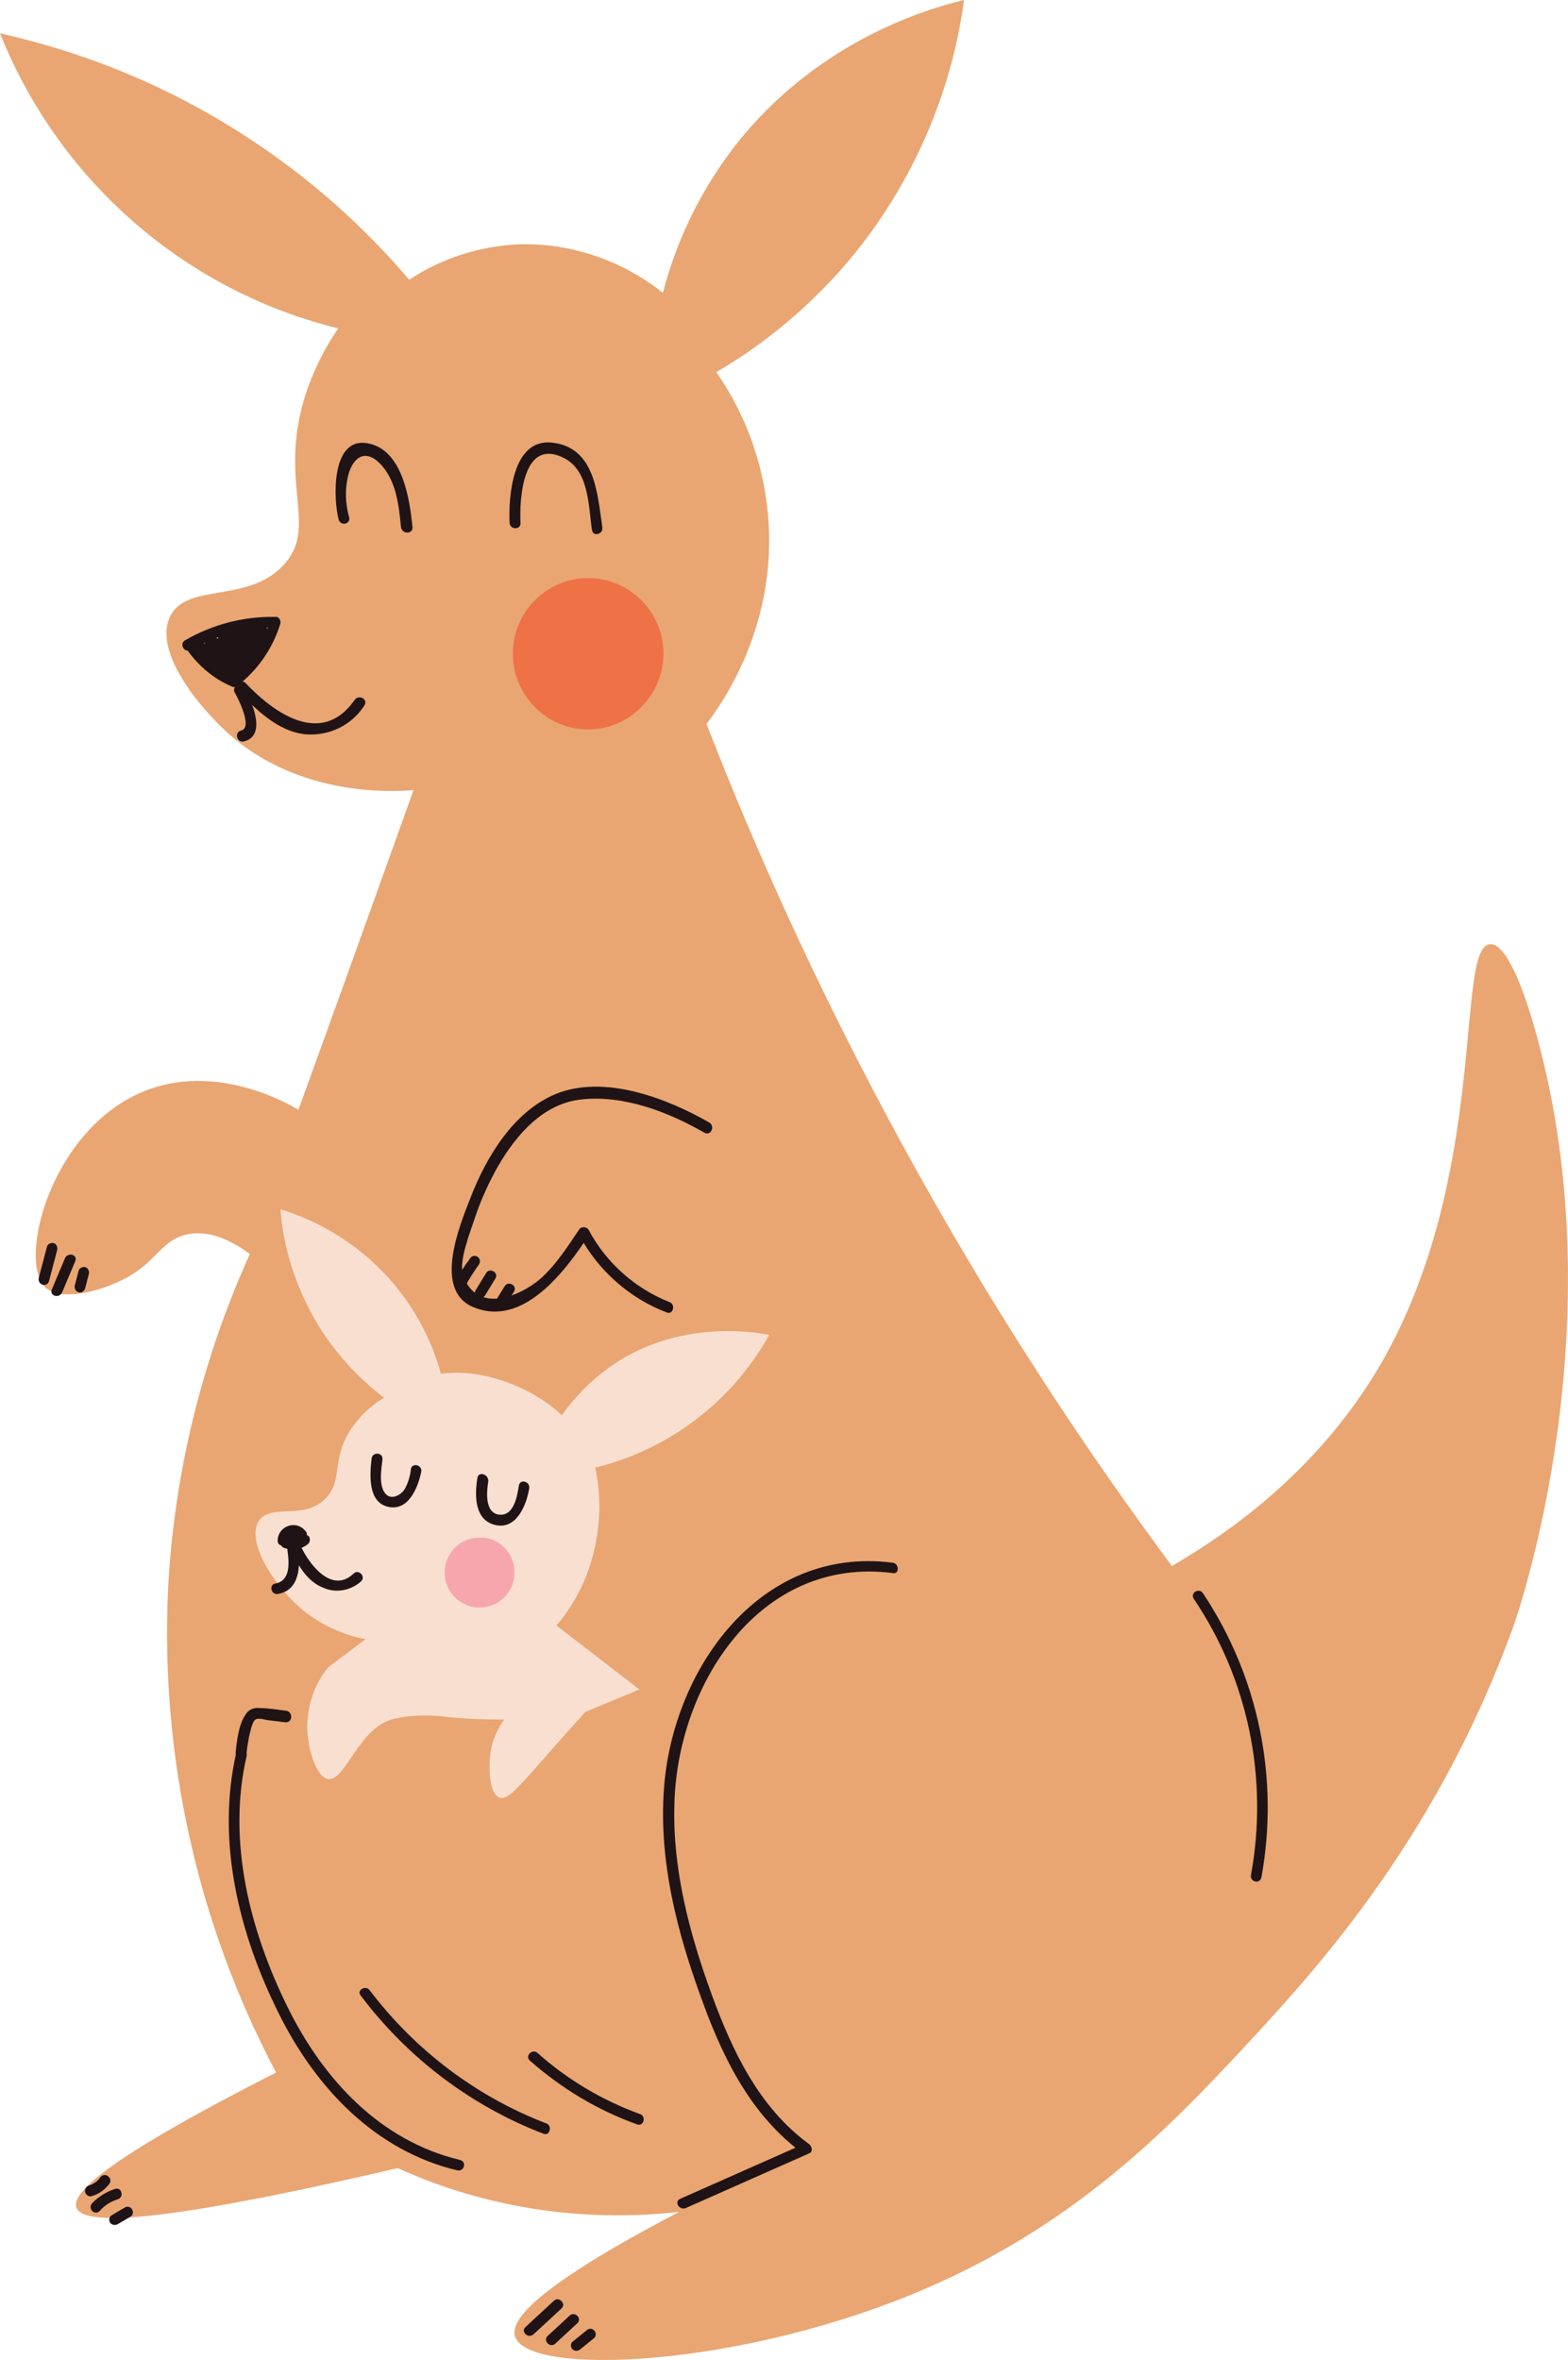 <svg xmlns="http://www.w3.org/2000/svg" xmlns:xlink="http://www.w3.org/1999/xlink" zoomAndPan="magnify" preserveAspectRatio="xMidYMid meet" version="1.0" viewBox="559.51 163.5 320.98 483.01"><defs><clipPath id="ea2a0272d2"><path d="M 559.508 163.5 L 880.492 163.5 L 880.492 646.5 L 559.508 646.5 Z M 559.508 163.5 " clip-rule="nonzero"/></clipPath></defs><g clip-path="url(#ea2a0272d2)"><path fill="#e9a672" d="M 606.078 313.465 C 600.496 308.43 591 297.133 594.242 289.863 C 597.594 282.375 610.883 287.406 618.141 278.461 C 624.172 271.082 617.023 262.465 621.492 246.141 C 623.055 240.66 625.516 235.402 628.754 230.707 C 613.676 227.016 599.715 219.859 587.875 209.797 C 575.367 199.172 565.648 185.641 559.508 170.32 C 572.91 173.336 585.867 178.035 597.926 184.41 C 615.238 193.582 630.648 205.883 643.273 220.758 C 649.973 216.285 657.902 213.82 665.945 213.488 C 676.555 213.262 686.941 216.844 695.207 223.438 C 698.219 211.809 703.695 200.961 711.398 191.566 C 727.816 171.773 748.93 165.398 756.855 163.496 C 754.398 181.727 747.141 198.949 735.973 213.488 C 727.816 224 717.656 232.945 706.152 239.656 C 712.516 248.824 716.203 259.562 716.871 270.746 C 718.102 292.215 707.379 307.426 704.141 311.672 C 714.637 338.738 726.812 365.129 740.438 390.742 C 757.75 423.281 777.41 454.371 799.41 484.008 C 811.695 476.852 829.676 464.098 842.188 442.629 C 864.523 403.934 857.266 357.301 864.523 356.742 C 868.32 356.406 872.227 369.156 873.008 371.73 C 891.773 434.02 869.324 496.309 869.324 496.309 C 853.914 539.027 829.676 565.758 815.715 580.855 C 799.969 597.852 780.867 618.09 749.375 631.738 C 711.512 648.176 667.508 649.961 664.938 641.688 C 663.82 638.219 669.855 631.18 698.555 616.191 C 678.898 618.426 658.906 615.41 640.926 607.242 C 598.598 617.086 576.703 619.883 575.145 615.293 C 573.805 611.379 587.43 602.211 616.023 587.672 C 599.938 557.258 592.34 523.148 593.906 488.816 C 595.133 465.109 600.832 441.848 610.66 420.148 C 607.309 417.688 602.621 415.117 597.816 416.125 C 592.566 417.242 591.559 421.828 585.082 425.18 C 580.281 427.754 571.906 429.992 568.777 426.973 C 563.078 421.496 569.895 394.766 588.77 386.938 C 603.508 380.785 618.363 389.285 620.598 390.629 C 628.531 368.82 636.348 347.012 644.164 325.207 C 637.801 325.766 619.816 325.879 606.078 313.465 " fill-opacity="1" fill-rule="nonzero"/></g><path fill="#f8dfd0" d="M 674.543 453.141 C 677.449 449.004 681.133 445.426 685.266 442.629 C 698.441 433.906 712.852 435.918 716.984 436.699 C 709.391 450.344 696.438 460.184 681.359 463.875 C 682.809 470.586 682.363 477.52 680.242 484.008 C 678.789 488.48 676.441 492.617 673.426 496.195 L 690.402 509.281 L 679.348 513.863 C 678.23 515.098 674.879 518.789 670.297 524.043 C 665.164 529.855 663.375 531.871 661.812 531.422 C 659.688 530.754 659.578 525.719 659.801 523.148 C 660.023 520.352 661.027 517.777 662.703 515.434 C 658.684 515.434 654.777 515.32 650.754 514.875 C 648.297 514.539 645.84 514.539 643.387 514.762 C 642.27 514.875 641.152 515.098 640.035 515.32 C 632.883 517.109 630.312 527.957 626.742 527.621 C 624.172 527.285 622.496 521.246 622.387 517.109 C 622.387 512.637 623.84 508.164 626.742 504.695 L 634.336 498.988 C 629.754 498.098 625.516 496.195 621.828 493.289 C 615.574 488.258 609.879 479.086 612.445 474.836 C 614.906 471.031 621.938 474.836 626.297 470.027 C 629.648 466.449 627.414 462.312 631.098 456.387 C 632.883 453.59 635.34 451.238 638.133 449.562 C 633.105 445.762 628.867 441.176 625.402 435.918 C 620.598 428.426 617.582 419.816 616.91 410.98 C 625.961 413.773 634 419.031 640.145 426.301 C 644.609 431.668 647.961 437.934 649.75 444.641 C 652.766 444.305 655.781 444.418 658.793 445.09 C 664.715 446.43 670.191 449.117 674.543 453.141 " fill-opacity="1" fill-rule="nonzero"/><path fill="#1f1315" d="M 632.102 306.754 C 625.402 316.371 615.688 309.551 609.766 303.285 C 608.762 302.281 607.195 303.844 608.203 304.852 C 612 308.766 616.352 313.242 622.164 313.801 C 626.965 314.137 631.543 311.898 634.113 307.871 C 634.895 306.641 632.996 305.523 632.102 306.754 " fill-opacity="1" fill-rule="nonzero"/><path fill="#1f1315" d="M 609.43 315.254 C 614.348 314.023 610.883 306.754 609.43 304.07 C 609.094 303.621 608.312 303.512 607.867 303.844 C 607.418 304.18 607.309 304.738 607.531 305.191 C 608.203 306.309 611.328 312.457 608.871 313.02 C 607.418 313.352 607.977 315.586 609.43 315.254 " fill-opacity="1" fill-rule="nonzero"/><path fill="#1f1315" d="M 682.809 271.414 C 681.805 264.594 681.359 254.977 672.422 254.078 C 664.379 253.297 663.598 265.152 663.82 270.523 C 663.934 271.973 666.168 271.973 666.055 270.523 C 665.832 265.598 666.504 253.52 674.43 256.988 C 680.129 259.449 679.906 266.719 680.688 271.973 C 680.91 273.426 683.035 272.867 682.809 271.414 " fill-opacity="1" fill-rule="nonzero"/><path fill="#1f1315" d="M 643.945 271.414 C 643.387 265.711 641.934 255.312 634.559 254.191 C 627.191 253.074 627.75 265.934 628.867 269.961 C 629.09 270.523 629.754 270.855 630.312 270.633 C 630.871 270.41 631.098 269.961 630.984 269.402 C 630.207 266.609 630.09 263.699 630.762 260.902 C 631.543 257.66 633.891 255.09 637.129 258.219 C 640.594 261.574 641.152 266.832 641.598 271.414 C 641.82 272.867 644.051 272.867 643.945 271.414 " fill-opacity="1" fill-rule="nonzero"/><path fill="#1f1315" d="M 704.812 393.309 C 696.102 388.277 683.258 383.359 673.312 387.387 C 664.605 390.965 659.02 400.355 655.781 408.742 C 653.547 414.449 648.184 427.531 656.34 431 C 666.613 435.359 675.324 423.504 680.016 416.348 L 678.117 416.348 C 682.027 423.617 688.391 429.207 695.988 432.117 C 697.324 432.676 697.883 430.441 696.547 429.992 C 689.508 427.195 683.594 421.941 680.016 415.23 C 679.684 414.672 679.012 414.559 678.453 414.785 C 678.23 414.895 678.117 415.008 678.008 415.23 C 675.66 418.699 673.312 422.387 670.191 425.18 C 665.609 429.094 657.012 432.34 654.328 424.512 C 653.324 421.719 655.781 415.676 656.676 412.879 C 657.902 409.191 659.578 405.5 661.477 402.148 C 665.273 395.66 670.75 389.285 678.676 388.504 C 687.273 387.609 696.324 391.074 703.695 395.324 C 704.254 395.66 704.922 395.438 705.145 394.879 C 705.48 394.32 705.258 393.645 704.812 393.309 " fill-opacity="1" fill-rule="nonzero"/><path fill="#1f1315" d="M 742.227 483.332 C 715.086 479.871 697.219 505.031 695.43 529.52 C 694.312 544.508 698.219 559.379 703.359 573.25 C 707.715 585.215 713.52 596.734 724.023 604.34 L 724.023 602.324 L 698.777 613.508 C 697.438 614.066 698.555 615.969 699.895 615.41 L 725.137 604.227 C 726.031 603.891 725.695 602.77 725.137 602.324 C 714.863 594.832 709.391 583.199 705.145 571.57 C 700.676 559.27 697.219 546.297 697.555 533.098 C 697.996 508.609 714.863 481.883 742.336 485.461 C 743.676 485.684 743.566 483.445 742.227 483.332 " fill-opacity="1" fill-rule="nonzero"/><path fill="#1f1315" d="M 607.867 522.25 C 603.738 540.367 608.426 559.27 616.582 575.594 C 624.062 590.691 636.234 603.664 653.102 607.695 C 654.555 608.027 655.113 605.902 653.66 605.566 C 637.352 601.652 625.738 589.129 618.477 574.477 C 610.66 558.711 605.969 540.367 609.988 522.926 C 610.324 521.469 608.203 520.797 607.867 522.25 " fill-opacity="1" fill-rule="nonzero"/><path fill="#1f1315" d="M 633.332 571.906 C 642.938 584.656 655.895 594.496 670.75 600.199 C 672.086 600.758 672.645 598.52 671.305 598.074 C 657.012 592.598 644.5 583.09 635.23 570.898 C 634.449 569.672 632.438 570.789 633.332 571.906 " fill-opacity="1" fill-rule="nonzero"/><path fill="#1f1315" d="M 667.957 585.215 C 674.43 590.918 681.805 595.391 689.957 598.297 C 691.297 598.746 691.855 596.621 690.516 596.176 C 682.809 593.379 675.66 589.129 669.52 583.648 C 668.402 582.754 666.949 584.316 667.957 585.215 " fill-opacity="1" fill-rule="nonzero"/><path fill="#1f1315" d="M 618.141 513.641 C 616.352 513.418 614.457 513.082 612.672 513.082 C 611.777 512.969 610.77 513.195 610.102 513.977 C 608.426 515.992 607.977 519.68 607.754 522.25 C 607.645 523.707 609.879 523.707 609.988 522.25 C 610.102 521.023 610.324 519.906 610.547 518.676 C 610.77 517.891 611.105 516.102 611.664 515.543 C 612.223 514.984 613.562 515.434 614.234 515.543 L 617.918 515.992 C 619.48 516.102 619.48 513.863 618.141 513.641 " fill-opacity="1" fill-rule="nonzero"/><path fill="#1f1315" d="M 817.727 547.75 C 821.41 527.508 817.168 506.707 805.773 489.598 C 804.996 488.367 803.098 489.484 803.879 490.715 C 815.047 507.27 819.176 527.508 815.605 547.191 C 815.27 548.645 817.391 549.203 817.727 547.75 " fill-opacity="1" fill-rule="nonzero"/><path fill="#1f1315" d="M 668.738 641.242 L 674.43 635.984 C 675.547 634.98 673.871 633.414 672.867 634.418 L 667.172 639.676 C 665.945 640.684 667.621 642.246 668.738 641.242 " fill-opacity="1" fill-rule="nonzero"/><path fill="#1f1315" d="M 673.203 643.145 L 677.672 639.008 C 678.789 637.996 677.113 636.434 676.105 637.438 L 671.637 641.574 C 670.52 642.586 672.195 644.148 673.203 643.145 " fill-opacity="1" fill-rule="nonzero"/><path fill="#1f1315" d="M 678.23 644.371 L 681.133 642.023 C 681.582 641.574 681.582 640.906 681.133 640.457 C 680.688 640.012 680.016 640.012 679.57 640.457 L 676.664 642.809 C 676.219 643.254 676.332 644.039 676.777 644.371 C 677.113 644.707 677.781 644.707 678.23 644.371 " fill-opacity="1" fill-rule="nonzero"/><path fill="#1f1315" d="M 578.379 612.949 C 579.832 612.5 581.062 611.609 581.957 610.375 C 582.289 609.816 582.066 609.145 581.508 608.812 C 580.949 608.477 580.281 608.699 579.945 609.258 C 579.387 610.039 578.605 610.488 577.711 610.82 C 577.152 610.934 576.816 611.609 576.934 612.168 C 577.152 612.836 577.82 613.172 578.379 612.949 " fill-opacity="1" fill-rule="nonzero"/><path fill="#1f1315" d="M 583.074 611.496 C 581.285 612.055 579.723 613.059 578.379 614.402 C 577.375 615.523 578.938 617.086 579.945 615.969 C 580.949 614.848 582.18 614.066 583.633 613.617 C 584.973 613.172 584.414 611.047 583.074 611.496 " fill-opacity="1" fill-rule="nonzero"/><path fill="#1f1315" d="M 583.52 618.762 L 586.199 617.199 C 586.758 616.863 586.871 616.191 586.535 615.633 C 586.199 615.184 585.641 614.961 585.082 615.293 L 582.402 616.863 C 581.844 617.199 581.73 617.867 582.066 618.426 C 582.402 618.875 582.961 618.984 583.52 618.762 " fill-opacity="1" fill-rule="nonzero"/><path fill="#1f1315" d="M 655.672 421.156 C 654.555 422.613 653.66 424.062 652.879 425.633 C 652.207 426.859 654.105 427.977 654.777 426.75 C 655.559 425.18 656.559 423.73 657.566 422.277 C 657.902 421.719 657.789 421.043 657.23 420.707 C 656.789 420.375 656.004 420.484 655.672 421.156 C 655.672 421.043 655.672 421.043 655.672 421.156 " fill-opacity="1" fill-rule="nonzero"/><path fill="#1f1315" d="M 658.793 428.648 L 660.918 425.18 C 661.699 423.953 659.688 422.836 659.02 424.062 L 656.895 427.531 C 656.117 428.762 658.012 429.883 658.793 428.648 " fill-opacity="1" fill-rule="nonzero"/><path fill="#1f1315" d="M 662.816 426.75 L 661.363 429.094 C 660.582 430.328 662.48 431.445 663.262 430.215 L 664.715 427.867 C 665.496 426.637 663.598 425.52 662.816 426.75 " fill-opacity="1" fill-rule="nonzero"/><path fill="#1f1315" d="M 569.559 425.633 L 571.234 419.258 C 571.348 418.699 571.012 418.027 570.453 417.914 C 569.895 417.805 569.223 418.141 569.113 418.699 L 567.438 425.07 C 567.324 425.633 567.66 426.301 568.219 426.414 C 568.777 426.637 569.445 426.301 569.559 425.633 " fill-opacity="1" fill-rule="nonzero"/><path fill="#1f1315" d="M 572.238 427.977 L 574.922 421.602 C 575.48 420.262 573.355 419.703 572.797 421.043 L 570.117 427.418 C 569.559 428.762 571.68 429.324 572.238 427.977 " fill-opacity="1" fill-rule="nonzero"/><path fill="#1f1315" d="M 576.934 427.195 L 577.711 424.176 C 577.82 423.617 577.488 422.945 576.934 422.836 C 576.375 422.723 575.703 423.059 575.59 423.617 L 574.809 426.637 C 574.699 427.195 575.031 427.867 575.59 427.977 C 576.039 428.203 576.703 427.867 576.934 427.195 " fill-opacity="1" fill-rule="nonzero"/><path fill="#1f1315" d="M 657.23 466 C 656.676 469.469 656.559 474.613 660.918 475.617 C 665.273 476.625 667.285 471.48 667.844 468.129 C 668.066 466.672 665.945 466.113 665.723 467.566 C 665.387 469.691 664.715 473.828 661.699 473.496 C 658.684 473.16 659.129 468.688 659.465 466.672 C 659.578 465.219 657.453 464.551 657.23 466 " fill-opacity="1" fill-rule="nonzero"/><path fill="#1f1315" d="M 635.566 462.086 C 635.23 465.219 634.781 470.699 638.691 471.82 C 643.051 473.047 645.059 468.012 645.727 464.773 C 646.062 463.316 643.828 462.758 643.609 464.215 C 643.492 465.555 643.051 467.008 642.379 468.234 C 641.711 469.355 639.922 470.473 638.691 469.469 C 636.906 468.012 637.574 464.098 637.801 462.199 C 637.91 460.637 635.676 460.637 635.566 462.086 " fill-opacity="1" fill-rule="nonzero"/><path fill="#1f1315" d="M 619.145 480.988 C 620.598 484.008 622.496 487.246 625.738 488.48 C 628.309 489.598 631.32 489.039 633.441 487.137 C 634.449 486.129 632.883 484.566 631.879 485.57 C 627.414 489.82 622.723 483.562 621.047 479.871 C 620.488 478.527 618.586 479.648 619.145 480.988 " fill-opacity="1" fill-rule="nonzero"/><path fill="#1f1315" d="M 616.469 489.711 C 620.934 488.926 621.047 483.785 620.488 480.316 C 620.262 478.859 618.141 479.531 618.363 480.875 C 618.699 483.223 619.035 487.023 615.91 487.586 C 614.457 487.809 615.016 490.043 616.469 489.711 " fill-opacity="1" fill-rule="nonzero"/><path fill="#1f1315" d="M 617.695 480.316 C 619.258 480.875 621.047 480.652 622.387 479.648 C 622.945 479.309 623.055 478.637 622.832 478.078 C 622.832 477.969 622.723 477.969 622.609 477.855 C 620.934 476.402 618.477 476.402 616.805 477.855 C 616.352 478.301 616.352 478.973 616.805 479.418 C 616.91 479.531 616.91 479.531 617.023 479.648 C 618.699 480.652 621.047 480.207 622.051 478.414 C 622.164 478.301 622.164 478.191 622.164 478.078 C 622.387 477.633 622.387 477.074 621.938 476.738 C 620.82 475.395 618.812 475.281 617.469 476.402 C 616.805 476.961 616.352 477.855 616.352 478.75 C 616.246 480.207 618.477 480.207 618.586 478.75 C 618.699 477.633 619.816 477.742 620.375 478.414 L 620.152 477.074 C 619.816 477.855 619.035 478.191 618.254 477.969 C 618.141 477.969 618.027 477.855 618.027 477.855 L 618.254 479.648 C 619.035 478.973 620.152 478.973 620.934 479.648 L 621.156 477.855 C 620.262 478.527 619.145 478.637 618.141 478.301 C 617.023 477.742 616.352 479.871 617.695 480.316 " fill-opacity="1" fill-rule="nonzero"/><path fill="#1f1315" d="M 597.703 296.352 C 600.051 299.707 603.18 302.395 606.859 303.957 C 607.195 304.18 607.645 304.18 607.977 303.957 C 612.223 300.715 615.352 296.242 616.91 291.098 C 617.023 290.539 616.688 289.863 616.133 289.758 C 616.023 289.758 615.91 289.758 615.797 289.758 C 609.32 289.641 602.949 291.32 597.367 294.566 C 596.809 294.898 596.699 295.57 597.035 296.129 C 597.367 296.688 598.039 296.801 598.598 296.465 C 603.844 293.449 609.879 291.879 615.91 291.879 L 614.793 290.426 C 613.789 294.23 611.664 297.695 608.762 300.379 C 606.973 301.836 606.191 301.16 604.402 299.93 C 602.621 298.59 601.055 296.91 599.715 295.125 C 598.934 294.117 596.922 295.234 597.703 296.352 " fill-opacity="1" fill-rule="nonzero"/><path fill="#1f1315" d="M 599.602 296.91 C 601.168 296.91 602.062 298.812 603.066 299.93 C 603.844 300.824 604.738 301.5 605.855 301.836 C 606.414 301.945 607.086 301.609 607.195 301.047 C 607.309 300.715 607.195 300.488 607.086 300.156 C 605.855 298.031 603.957 296.352 601.836 295.348 C 600.719 294.789 599.492 296.129 600.496 297.133 C 602.73 299.262 605.184 301.16 607.867 302.84 C 608.426 303.176 609.094 302.953 609.43 302.395 C 609.543 302.168 609.652 301.836 609.543 301.5 C 608.871 298.031 606.414 295.125 602.949 294.008 C 602.172 293.672 601.391 294.566 601.613 295.348 C 602.172 297.469 605.184 302.953 608.09 300.602 C 610.996 298.254 604.738 294.453 603.066 293.672 C 602.508 293.332 601.836 293.555 601.504 294.117 C 601.277 294.453 601.277 294.898 601.504 295.234 C 602.508 297.586 605.52 301.723 608.535 299.484 C 610.996 297.809 607.531 294.23 606.078 293.109 C 605.633 292.66 604.961 292.66 604.516 293.109 C 604.18 293.449 604.066 293.895 604.18 294.23 C 604.516 296.242 606.973 300.715 609.543 298.703 C 612.336 296.465 608.426 293.332 606.414 292.551 C 605.855 292.438 605.184 292.773 605.074 293.332 C 604.852 295.234 605.742 297.023 607.309 297.922 C 608.426 298.703 609.988 299.148 610.77 297.695 C 612.336 295.012 608.312 290.316 606.301 293.555 C 605.633 294.789 606.078 296.242 607.309 296.91 C 608.871 297.922 610.77 296.91 611.777 295.57 C 612.672 294.566 613.453 292.996 612.336 291.879 C 610.883 290.426 607.531 292.887 606.191 293.449 C 604.852 294.008 605.855 295.793 607.086 295.457 C 609.32 295.012 611.555 294.23 613.676 293.332 C 614.68 292.887 614.121 291.211 613.117 291.211 C 611.328 291.211 609.43 291.434 607.754 291.992 L 608.312 294.117 C 609.43 293.672 610.66 293.449 611.887 293.449 L 610.77 291.992 C 610.324 294.34 608.871 296.465 606.859 297.809 L 608.203 299.598 L 612.223 294.676 L 610.324 293.895 C 610.324 295.57 609.43 297.133 607.977 298.145 L 609.652 299.598 L 614.121 294.117 L 612.336 292.773 C 611.219 294.34 609.988 295.906 608.535 297.246 C 607.531 298.254 609.094 299.82 610.102 298.812 C 611.219 297.695 612.223 296.465 613.004 295.125 C 613.23 294.566 613.004 293.895 612.445 293.672 C 612 293.449 611.441 293.555 611.105 294.008 L 607.531 299.484 C 606.75 300.715 608.648 301.836 609.43 300.602 L 613.117 295.457 L 611.219 294.34 C 610.547 295.57 609.652 296.574 608.648 297.586 L 610.211 299.148 C 611.777 297.586 613.117 296.016 614.348 294.23 C 615.016 293.219 613.453 291.879 612.559 292.887 L 608.09 298.254 C 607.754 298.703 607.754 299.484 608.312 299.82 C 608.762 300.156 609.32 300.156 609.652 299.82 C 611.441 298.48 612.559 296.242 612.672 294.008 C 612.672 293.332 612.223 292.887 611.555 292.887 C 611.219 292.887 610.996 292.996 610.77 293.219 L 606.75 298.145 C 605.969 299.039 606.973 300.715 608.09 299.93 C 610.66 298.254 612.445 295.684 613.117 292.773 C 613.23 292.215 612.895 291.543 612.336 291.434 C 612.223 291.434 612.113 291.434 612 291.434 C 610.547 291.434 609.207 291.656 607.867 292.215 C 606.527 292.773 607.086 294.789 608.426 294.34 C 609.988 293.895 611.664 293.672 613.23 293.672 L 612.672 291.543 C 610.77 292.438 608.762 292.996 606.637 293.449 L 607.531 295.457 L 609.43 294.566 C 610.438 294.008 610.66 293.895 610.102 294.34 C 610.102 295.125 609.43 295.793 608.648 295.793 C 607.867 295.793 607.195 295.125 607.195 294.34 C 607.195 294.23 607.195 294.008 607.195 293.895 L 605.855 294.676 L 606.973 295.234 C 607.754 296.574 607.867 296.801 607.309 296.016 C 606.859 295.348 606.527 294.453 606.414 293.672 L 604.516 294.789 C 604.852 295.125 607.309 297.133 606.973 297.586 C 605.633 298.926 603.844 294.898 603.508 294.23 L 601.949 295.793 C 603.402 296.352 604.738 297.246 605.855 298.48 C 606.859 299.484 605.742 298.59 605.297 298.145 C 604.516 297.246 603.957 296.129 603.621 294.898 L 602.285 296.242 C 604.852 297.246 606.75 299.484 607.309 302.168 L 608.984 300.938 C 606.527 299.371 604.18 297.586 602.172 295.57 L 600.832 297.363 C 602.73 298.254 604.293 299.598 605.297 301.383 L 606.527 299.707 C 603.621 298.812 603.18 294.898 599.715 294.789 C 599.043 294.789 598.598 295.234 598.598 295.906 C 598.598 296.574 598.934 296.91 599.602 296.91 " fill-opacity="1" fill-rule="nonzero"/><path fill="#1f1315" d="M 608.312 299.82 C 609.43 300.043 610.547 299.371 610.883 298.254 C 610.883 298.145 610.996 297.922 610.996 297.809 C 610.996 297.133 610.547 296.688 609.879 296.688 C 609.543 296.688 609.32 296.801 609.094 297.023 C 608.426 297.809 608.312 298.812 608.762 299.707 C 609.094 300.266 609.766 300.379 610.324 300.043 C 610.547 299.93 610.77 299.707 610.77 299.371 L 611.328 296.016 C 611.441 295.457 611.105 294.789 610.547 294.676 C 609.988 294.566 609.32 294.898 609.207 295.457 L 608.535 298.812 L 610.547 298.59 C 610.547 298.703 610.547 298.59 610.547 298.59 L 608.648 297.809 C 608.648 297.695 608.762 297.586 608.871 297.586 C 608.871 297.586 608.871 297.586 608.984 297.586 C 607.531 297.363 606.973 299.484 608.312 299.82 " fill-opacity="1" fill-rule="nonzero"/><path fill="#1f1315" d="M 609.543 298.926 C 608.762 299.371 608.312 300.266 608.203 301.16 C 608.203 301.836 608.648 302.281 609.32 302.281 C 609.988 302.281 610.438 301.836 610.438 301.16 C 610.438 300.602 610.324 300.043 610.102 299.598 C 609.879 299.148 609.32 298.926 608.871 299.039 C 608.09 299.262 607.309 299.82 606.859 300.488 C 606.078 301.723 607.977 302.84 608.762 301.609 C 608.871 301.383 609.207 301.16 609.43 301.16 L 608.203 300.602 C 608.203 300.715 608.203 300.938 608.203 301.047 L 610.438 301.047 C 610.438 300.938 610.547 300.824 610.66 300.715 C 611.887 300.043 610.77 298.145 609.543 298.926 " fill-opacity="1" fill-rule="nonzero"/><path fill="#ef7146" d="M 695.32 297.246 C 695.32 305.75 688.391 312.789 679.906 312.789 C 671.414 312.789 664.492 305.859 664.492 297.246 C 664.492 288.746 671.414 281.812 679.906 281.812 C 688.391 281.812 695.32 288.746 695.32 297.246 " fill-opacity="1" fill-rule="nonzero"/><path fill="#f8a6ae" d="M 664.828 485.348 C 664.828 489.375 661.586 492.508 657.676 492.508 C 653.66 492.508 650.531 489.262 650.531 485.348 C 650.531 481.324 653.77 478.191 657.676 478.191 C 661.699 478.078 664.828 481.324 664.828 485.348 C 664.938 485.348 664.938 485.348 664.828 485.348 " fill-opacity="1" fill-rule="nonzero"/></svg>